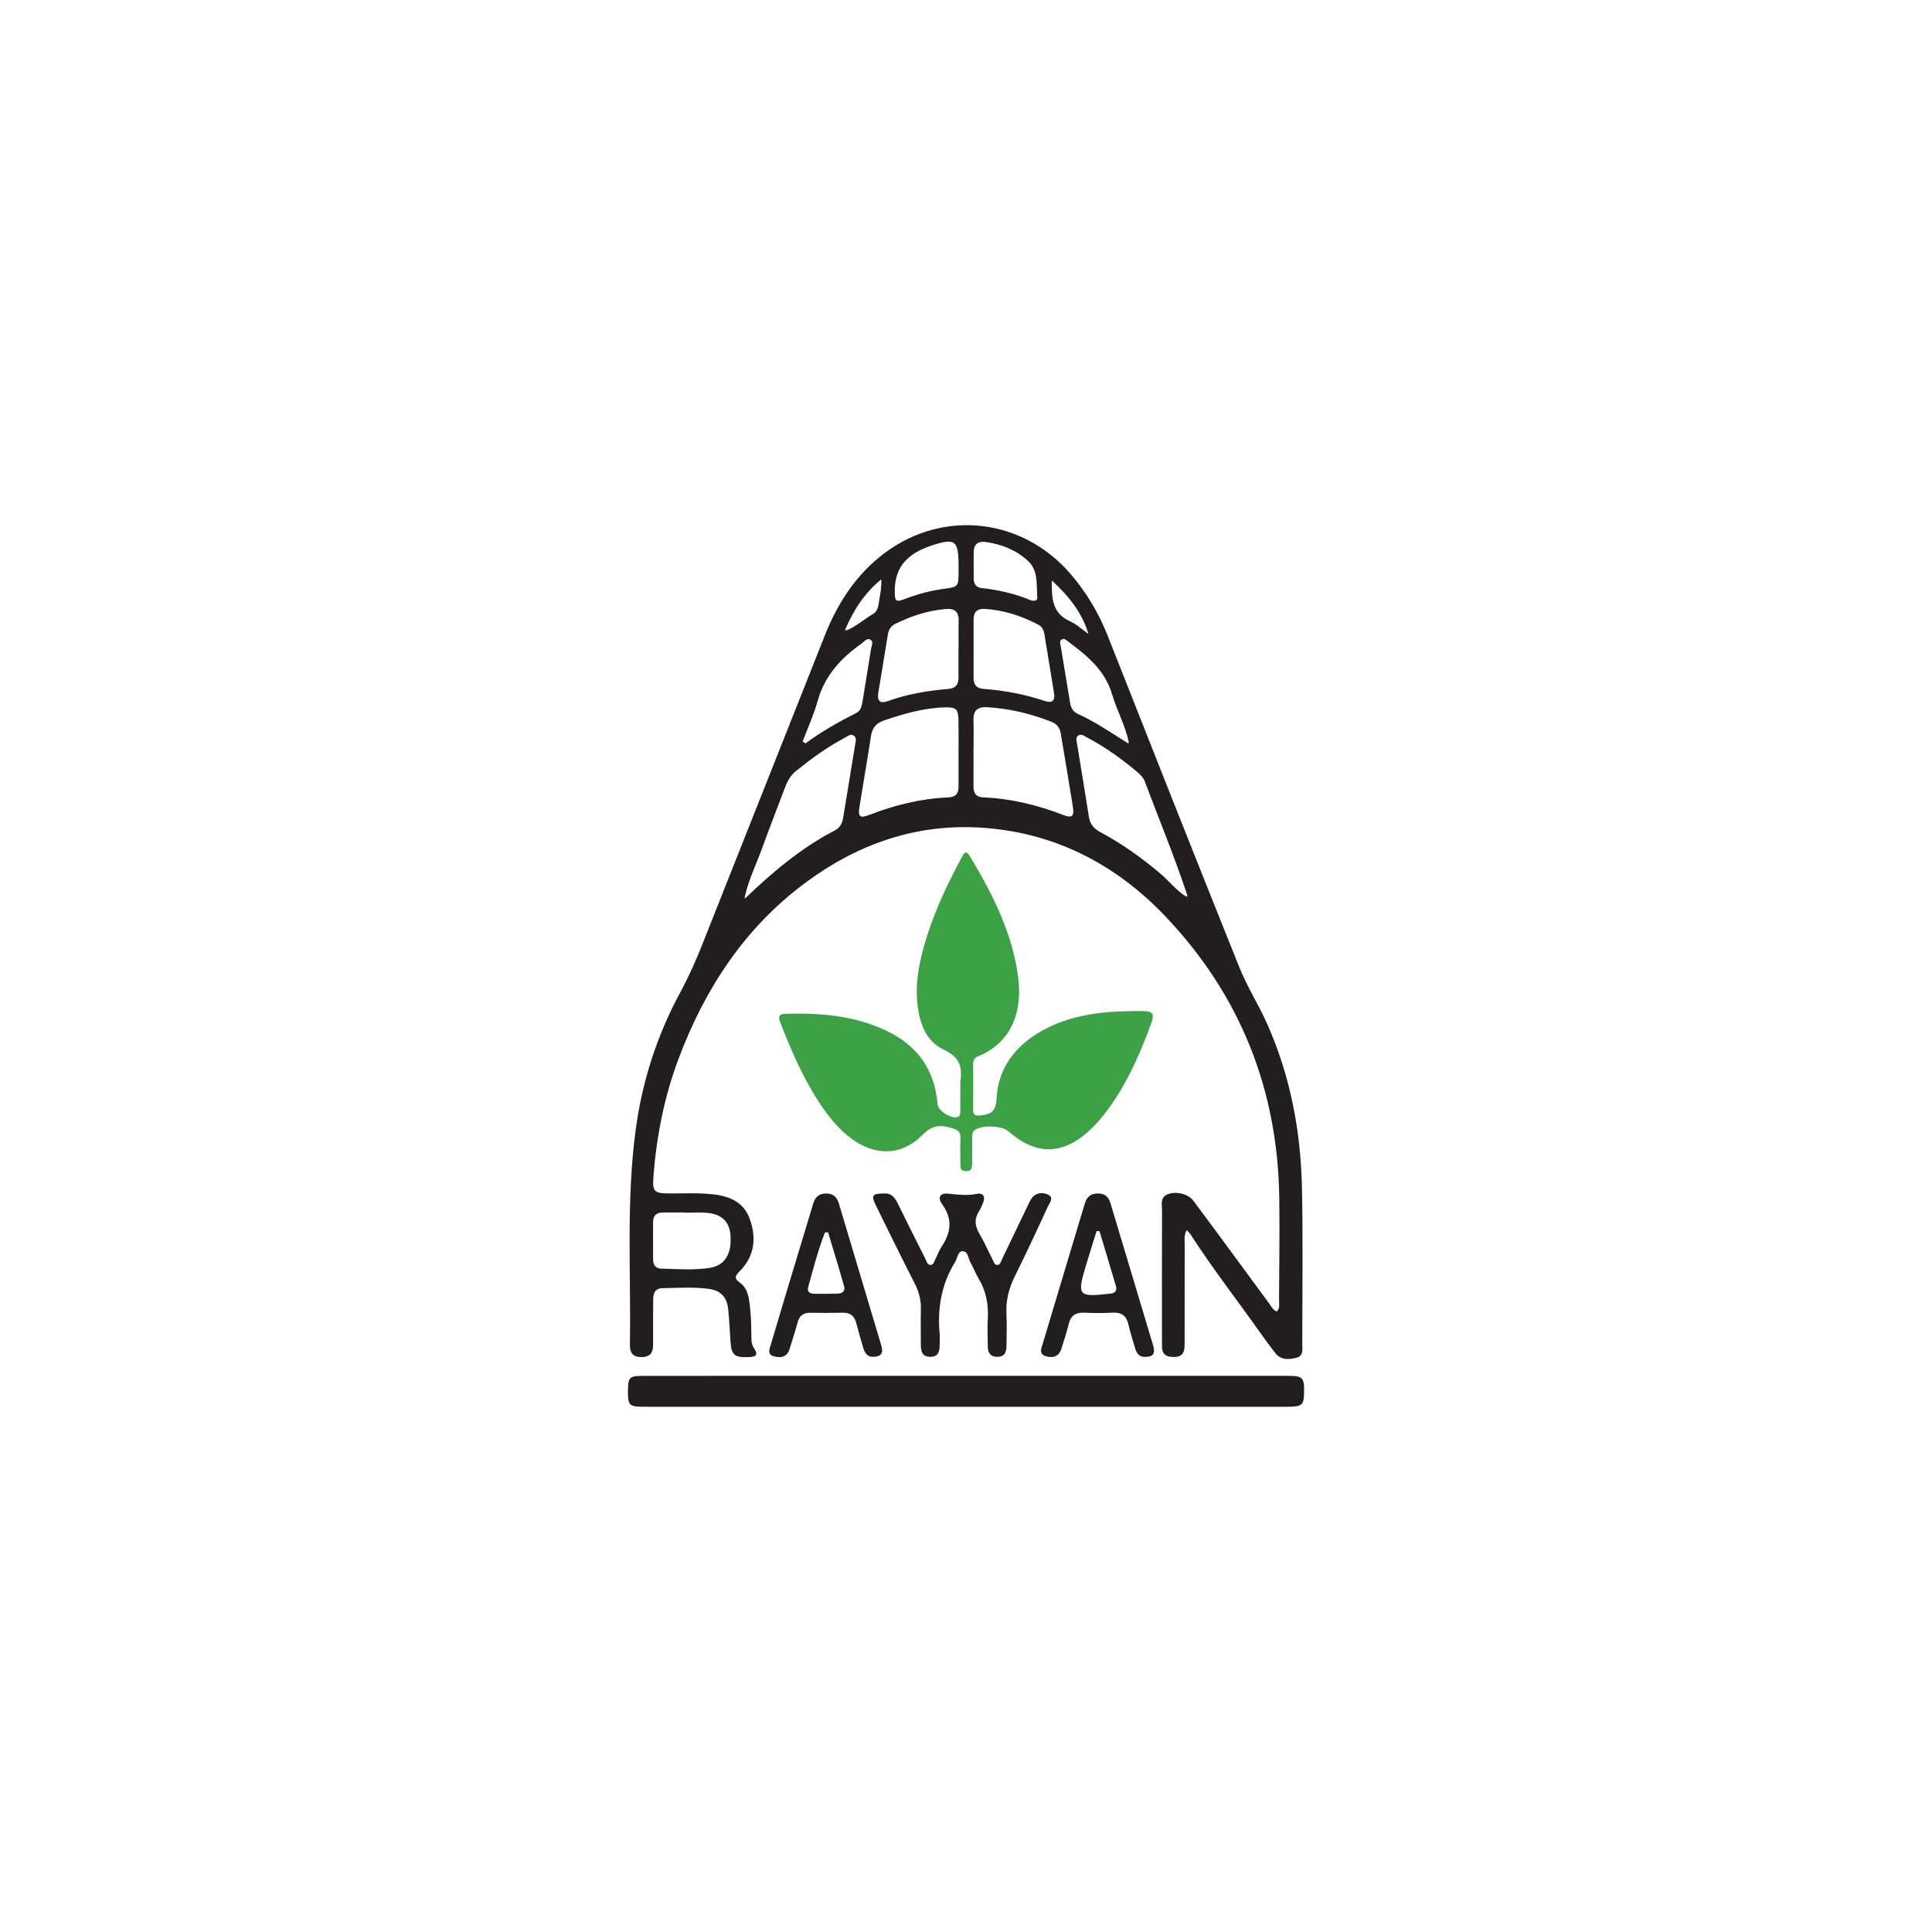 <?xml version="1.0" encoding="utf-8"?>
<!-- Generator: Adobe Illustrator 24.3.0, SVG Export Plug-In . SVG Version: 6.00 Build 0)  -->
<svg version="1.1" id="Layer_1" xmlns="http://www.w3.org/2000/svg" xmlns:xlink="http://www.w3.org/1999/xlink" x="0px" y="0px"
	 viewBox="0 0 1080 1080" style="enable-background:new 0 0 1080 1080;" xml:space="preserve">
<style type="text/css">
	.st0{fill:#221E1F;}
	.st1{fill:#3DA246;}
	.st2{fill:#211D1E;}
	.st3{fill:#010101;}
	.st4{fill:#020202;}
</style>
<g>
	<path class="st0" d="M663.42,687.63c-1.7,2.96-1.16,5.35-1.17,7.63c-0.05,18.54-0.04,37.08-0.04,55.62c0,3.95-0.27,7.52-5.65,7.67
		c-4.53,0.13-7.16-1.4-6.99-6.3c0.04-1.17-0.03-2.34-0.03-3.51c0-24-0.05-48,0.05-72.01c0.01-3.29-1.28-7.34,3.18-9.14
		c4.58-1.84,11.47-0.21,14.31,3.6c9,12.03,17.88,24.15,26.79,36.24c5.32,7.23,10.6,14.49,15.94,21.7c1.1,1.49,1.94,3.35,3.97,3.99
		c1.87-1.98,1.2-4.24,1.21-6.28c0.1-19.12,0.39-38.25,0.12-57.37c-0.84-60.65-22.02-113.45-63.69-157.26
		c-28.27-29.72-63.35-47.53-104.88-49.65c-35.66-1.81-67.68,9.68-96.17,30.79c-34,25.19-56.2,59.09-70.96,98.26
		c-8.11,21.52-12.51,43.86-14.17,66.76c-0.54,7.46,0.51,8.66,7.83,8.75c7.41,0.08,14.85-0.3,22.23,0.21
		c10.06,0.7,19.77,3.1,23.75,13.89c4.01,10.85,2.78,21.19-5.85,29.73c-2.32,2.3-2.74,3.87,0.25,5.94c3.41,2.36,4.72,6.07,5.34,10.05
		c0.95,6.19,1.16,12.43,1.21,18.68c0.02,2.73-0.14,5.61,1.44,7.96c2.71,4.02,1.01,4.92-2.96,5.06c-8.01,0.28-9.65-1.09-10.17-9.07
		c-0.38-5.84-0.62-11.69-1.21-17.51c-0.69-6.92-4.15-10.7-11.05-11.6c-8.53-1.11-17.14-0.5-25.72-0.37
		c-4.11,0.06-5.18,2.8-5.19,6.32c-0.03,8.39-0.12,16.78-0.06,25.17c0.03,4.42-1.44,7-6.38,7.04c-4.87,0.04-6.65-2.34-6.58-6.84
		c0.64-40.35-2.19-80.79,3.34-121c3.68-26.76,11.88-52.09,24.71-75.84c4.84-8.96,8.93-18.19,12.67-27.63
		c22.7-57.33,45.46-114.63,68.18-171.95c7.25-18.29,17.6-34.37,33.59-46.29c32.89-24.53,77.01-19.46,103.84,11.78
		c8.86,10.31,15.71,21.75,20.71,34.42c24.43,61.89,48.87,123.78,73.66,185.52c4.34,10.82,10.75,20.8,15.51,31.48
		c13.04,29.3,18.86,60.29,19.49,92.18c0.57,28.87,0.19,57.76,0.16,86.64c0,2.99,0.85,6.88-3.21,7.88
		c-4.15,1.03-8.65,1.52-11.83-2.55c-2.76-3.53-5.43-7.15-8.02-10.81c-13.06-18.48-26.99-36.35-39.28-55.38
		C665.15,689.45,664.44,688.81,663.42,687.63z M473.08,352.47c5.47-2.2,9.8-6.27,14.84-9.17c1.98-1.14,2.87-3.16,3.18-5.35
		c0.66-4.61,1.82-9.17,1.54-13.89l-0.11-0.11c-9.24,7.5-15.43,17.2-20.07,28C472.18,352.71,472.29,353.01,473.08,352.47z
		 M608.51,354.43l-0.05,0.05c-3.58-12.25-11.35-21.58-20.5-30c0,9.13-0.22,18.08,9.99,22.71
		C601.78,348.91,605.01,351.97,608.51,354.43z M630.59,415.52l0.36-0.05l0.05-0.36c-1.83-9.46-6.66-17.88-9.35-27.01
		c-3.97-13.49-14.03-21.63-24.57-29.48c-1.04-0.77-2.27-2.04-3.65-1.1c-1.34,0.91-0.67,2.5-0.46,3.8
		c1.73,10.58,3.5,21.15,5.25,31.73c0.44,2.65,1.61,4.78,4.17,5.95C612.35,403.54,621.34,409.75,630.59,415.52z M416.59,502.15
		c15.22-14.6,31.22-28.17,50.09-37.94c2.83-1.47,4.14-3.94,4.64-7.01c2.22-13.64,4.49-27.28,6.71-40.92
		c0.27-1.68,1.01-3.71-0.62-4.94c-1.96-1.47-3.67,0.3-5.31,1.16c-9.68,5.12-18.47,11.55-27,18.37c-2.99,2.39-4.83,5.51-6.16,9.05
		c-4.3,11.49-8.82,22.89-12.98,34.43c-3.29,9.14-7.75,17.87-9.7,27.49l0.03,0.29L416.59,502.15z M663.1,501.21
		c0.25,0.08,0.49,0.16,0.74,0.23c-0.03-0.27-0.05-0.53-0.08-0.8c-7.1-21.49-15.77-42.39-23.72-63.56c-0.85-2.25-2.45-3.98-4.26-5.49
		c-8.83-7.42-18.16-14.13-28.39-19.5c-1.49-0.78-3.11-2.17-4.82-0.76c-1.41,1.16-0.74,2.91-0.5,4.41c2.21,13.67,4.51,27.32,6.65,41
		c0.64,4.06,2.85,6.54,6.38,8.43c12.08,6.46,23.16,14.38,33.62,23.24C653.62,492.57,657.54,497.82,663.1,501.21z M544.2,420.43
		c0,6.43,0.02,12.85-0.01,19.28c-0.02,3.71,1.48,5.87,5.45,6.03c15.52,0.65,30.39,4.28,44.84,9.87c4.77,1.85,6.1,0.69,5.28-4.5
		c-2.15-13.65-4.5-27.28-6.76-40.91c-0.51-3.08-1.9-5.38-4.99-6.61c-11.67-4.62-23.7-7.53-36.27-8.25
		c-5.63-0.32-7.76,2.13-7.57,7.56C544.37,408.75,544.22,414.59,544.2,420.43z M535.82,421.12c0-6.05,0.08-12.1-0.02-18.15
		c-0.11-6.71-1.18-7.74-8.05-7.53c-11.64,0.37-22.67,3.6-33.61,7.31c-4.46,1.51-6.57,4.22-7.27,8.79c-2,13.12-4.3,26.19-6.4,39.29
		c-0.94,5.85,0.15,6.79,5.92,4.55c14.12-5.49,28.65-8.99,43.82-9.63c3.89-0.16,5.64-2.09,5.62-5.9
		C535.81,433.61,535.83,427.37,535.82,421.12z M544.25,362.57c0,5.45,0.02,10.91-0.01,16.36c-0.02,3.68,1.5,5.87,5.42,6.15
		c11.7,0.85,23.15,3.03,34.3,6.74c4.2,1.4,5.96-0.09,5.24-4.5c-1.8-10.95-3.58-21.91-5.38-32.87c-0.36-2.22-1.28-4.13-3.34-5.21
		c-9.41-4.95-19.32-8.23-30.01-8.84c-4.11-0.23-6.22,1.63-6.21,5.81C544.26,351.66,544.26,357.12,544.25,362.57z M535.8,362.85
		c0.02,0,0.04,0,0.06,0c0-5.26-0.11-10.52,0.03-15.77c0.14-5.08-2.22-7.07-7.15-6.65c-10.04,0.87-19.42,3.92-28.39,8.38
		c-2.5,1.24-3.63,3.39-4.06,6.04c-1.75,10.76-3.47,21.53-5.29,32.28c-0.79,4.69,0.9,6.4,5.41,4.76c10.9-3.95,22.21-5.79,33.69-6.77
		c4.19-0.36,5.77-2.54,5.72-6.5C535.74,373.37,535.8,368.11,535.8,362.85z M382.84,677.91c0-0.04,0-0.08,0-0.12
		c-4.08,0-8.16-0.01-12.24,0c-3.5,0.01-5.51,1.63-5.53,5.27c-0.02,7-0.03,13.99,0.02,20.99c0.02,2.9,1.32,5.02,4.41,5.11
		c8.93,0.27,17.92,0.94,26.78-0.33c8.72-1.25,12.64-7.45,12.12-17.63c-0.41-8.09-4.69-12.5-13.32-13.23
		C391.02,677.63,386.92,677.91,382.84,677.91z M448.69,414.49c0.54,0.36,1.07,0.71,1.61,1.07c8.92-6.64,18.55-12.04,28.42-17.03
		c2.53-1.28,3.02-3.88,3.44-6.43c1.59-9.8,3.23-19.59,4.76-29.39c0.26-1.66,1.44-3.83-0.14-4.97c-2.01-1.46-3.51,0.83-4.98,1.87
		c-11.55,8.16-20.77,17.97-24.71,32.17C454.95,399.53,451.54,406.93,448.69,414.49z M551.06,302.99c-4.41-0.56-6.76,1.25-6.76,5.78
		c-0.01,4.87-0.05,9.74,0,14.61c0.03,2.85,1.18,4.96,4.28,5.32c9.33,1.07,18.44,3,27.14,6.66c1.69,0.71,4.28,0.88,4.12-1.45
		c-0.47-6.89,0.52-14.81-4.74-19.91C568.63,307.73,560.17,304.25,551.06,302.99z M535.84,316.29c0-14.32-1.91-15.62-14.81-11.42
		c-12.64,4.12-20.97,11.18-20.85,25.7c0.04,5.3,0.43,6.24,5.34,4.36c7.13-2.74,14.41-4.73,21.98-5.75c8.22-1.1,8.27-1.24,8.34-9.38
		C535.85,318.63,535.84,317.46,535.84,316.29z"/>
	<path class="st1" d="M536.86,607.31c0-0.98-0.11-1.97,0.02-2.93c1.09-8.06-0.46-13.48-9.23-17.57
		c-10.95-5.12-14.16-16.49-15.01-28.08c-0.7-9.66,0.97-19.08,3.47-28.34c4.84-18.01,12.7-34.77,21.49-51.13
		c1.26-2.36,2.33-4.35,4.57-0.62c12.74,21.19,23.85,43.01,27.04,67.99c2.25,17.63-2.84,35.75-22.31,43.79
		c-2.11,0.87-2.93,2.16-2.91,4.42c0.08,8.39,0.12,16.79-0.02,25.18c-0.05,3.21,1.05,3.84,4.16,3.48c5.64-0.64,8.58-2.05,8.91-9.03
		c0.8-16.6,9.67-28.95,23.82-37.35c16.14-9.59,34.1-11.74,52.42-11.92c12.95-0.13,12.95-0.06,8.41,11.83
		c-5.93,15.55-12.92,30.56-22.94,43.95c-2.91,3.89-6.12,7.64-9.68,10.93c-15.01,13.89-30.01,13.98-45.33,0.55
		c-3.78-3.31-14.98-3.69-18.86-0.71c-1.49,1.14-1.4,2.69-1.42,4.23c-0.05,4.68-0.05,9.37-0.04,14.05c0.01,2.45,0.09,4.73-3.52,4.64
		c-3.33-0.09-3.05-2.27-3.05-4.43c-0.01-4.68-0.16-9.37,0.04-14.05c0.13-3.08-1.1-4.45-4.02-5.36c-6.39-1.99-11.34-2.39-17.01,3.41
		c-11.78,12.03-26.73,12.17-40.22,2.03c-7.28-5.47-12.84-12.5-17.77-20.05c-9.13-13.96-15.68-29.17-21.68-44.66
		c-1.19-3.08-1.08-4.72,2.77-4.84c19.5-0.6,38.66,0.96,56.58,9.48c17.26,8.21,27.06,21.8,28.54,41.09
		c0.28,3.64,8.13,8.54,11.31,7.07c1.5-0.69,1.41-2.22,1.42-3.57c0.03-4.49,0.01-8.98,0.01-13.47
		C536.84,607.31,536.85,607.31,536.86,607.31z"/>
	<path class="st2" d="M540.2,769.1c59.87,0,119.73-0.01,179.6,0.01c8.53,0,9.37,0.91,9.19,9.38c-0.15,7.19-1.01,7.9-10.23,7.91
		c-112.52,0.01-225.03,0.01-337.55,0.01c-7.41,0-14.82,0.05-22.23-0.03c-7.24-0.08-8-0.99-7.96-8.86c0.04-7.42,0.81-8.38,7.84-8.39
		c31.4-0.05,62.79-0.03,94.19-0.03C482.08,769.1,511.14,769.1,540.2,769.1z"/>
	<path class="st0" d="M493.87,667.19c3.54-0.46,5.99,1.49,7.74,5.07c5.13,10.52,10.41,20.96,15.68,31.41
		c0.68,1.34,1.03,3.38,2.81,3.44c1.86,0.06,2.12-2.04,2.82-3.35c1.19-2.23,1.98-4.72,3.38-6.8c5.28-7.84,6.38-15.51,0.44-23.65
		c-2.66-3.64-1.65-6.55,3.42-6.04c5.25,0.53,10.35,1.2,15.7,0.13c4.01-0.8,5.19,1.78,3.48,5.45c-0.66,1.41-1.18,2.92-2.02,4.22
		c-2.79,4.26-2.42,8.22,0.15,12.54c2.78,4.68,4.94,9.73,7.44,14.59c0.6,1.16,0.91,2.91,2.53,2.93c1.63,0.01,1.97-1.72,2.53-2.89
		c4.84-10.01,9.62-20.05,14.44-30.06c0.76-1.58,1.44-3.25,2.52-4.6c2.45-3.08,6.11-3.17,9.05-1.72c3.35,1.66,0.75,4.55-0.19,6.58
		c-6.05,13.1-12.12,26.2-18.55,39.12c-3.4,6.83-5.05,13.78-4.62,21.4c0.33,5.83,0.06,11.7,0,17.55c-0.03,3.22-0.9,5.83-4.84,5.96
		c-4.06,0.13-5.57-2.15-5.6-5.84c-0.04-5.07-0.32-10.16-0.01-15.21c0.51-8.23-0.93-15.86-5.27-22.95c-1.72-2.82-2.82-6.01-4.47-8.88
		c-1.29-2.24-1.26-6.27-4.45-6.14c-2.57,0.1-2.72,3.88-4.02,5.98c-7.72,12.41-10.04,25.96-8.67,40.33c0.18,1.93,0.01,3.9,0,5.85
		c-0.02,3.56-0.45,6.8-5.14,6.86c-4.6,0.06-5.39-2.95-5.39-6.64c0-6.63-0.15-13.27,0.01-19.89c0.13-5.01-0.96-9.55-3.24-14.04
		c-7.52-14.78-14.84-29.65-22.14-44.54C486.92,668.3,487.72,667.18,493.87,667.19z"/>
	<path class="st0" d="M487.74,758.44c-2.66,0.07-4.27-1.97-5.11-4.82c-1.38-4.67-2.78-9.34-3.99-14.06
		c-1.02-4.01-3.38-5.83-7.55-5.73c-6.04,0.14-12.08,0.12-18.12,0.02c-3.92-0.07-6.15,1.7-7.14,5.46c-1.04,3.96-2.32,7.85-3.5,11.77
		c-0.34,1.12-0.67,2.24-1.05,3.35c-1.49,4.35-5.01,4.72-8.59,3.79c-4.06-1.05-2.46-4.32-1.74-6.77
		c5.13-17.39,10.38-34.74,15.61-52.09c2.64-8.77,5.36-17.52,7.95-26.31c1.12-3.82,3.15-5.95,7.47-5.88
		c4.08,0.07,5.93,2.17,6.99,5.72c7.84,26.34,15.72,52.67,23.61,79C493.72,755.75,493.37,758.54,487.74,758.44z M462.9,688.89
		c-0.58,0.02-1.16,0.04-1.74,0.06c-3.91,10.02-6.61,20.45-9.44,30.82c-0.69,2.52,1.33,3.42,3.52,3.44
		c4.27,0.05,8.55,0.07,12.82-0.05c2.39-0.07,4.62-1.14,3.86-3.87C469.09,709.11,465.94,699.01,462.9,688.89z"/>
	<path class="st0" d="M640,758.48c-2.95,0.11-4.6-1.81-5.44-4.73c-1.24-4.31-2.68-8.58-3.64-12.95c-1.09-4.98-3.67-7.33-8.96-7.02
		c-5.25,0.31-10.53,0.25-15.79,0.02c-4.85-0.21-7.67,1.61-8.79,6.49c-1.05,4.55-2.66,8.97-3.99,13.46c-1.36,4.58-4.76,5.6-8.73,4.39
		c-4.27-1.3-2.42-4.77-1.65-7.37c7.73-25.98,15.61-51.92,23.37-77.89c1.16-3.89,3.35-5.78,7.6-5.72c4.13,0.06,5.83,2.24,6.89,5.79
		c7.81,26.16,15.69,52.3,23.53,78.46C645.51,755.12,646.1,758.64,640,758.48z M614.6,688.15c-0.54,0.02-1.08,0.05-1.62,0.07
		c-2.04,6.62-4.13,13.22-6.12,19.86c-4.81,16.08-3.97,17.06,12.85,15.17c0.39-0.04,0.78-0.05,1.16-0.1c2.36-0.31,3.68-1.66,3-3.99
		C620.86,708.79,617.7,698.48,614.6,688.15z"/>
	<path class="st3" d="M473.08,352.47c-0.8,0.53-0.9,0.24-0.61-0.52C472.67,352.13,472.88,352.3,473.08,352.47z"/>
	<path d="M663.77,500.65c0.03,0.27,0.05,0.53,0.08,0.8c-0.25-0.08-0.49-0.16-0.75-0.23C663.32,501.03,663.54,500.84,663.77,500.65z"
		/>
	<path class="st3" d="M492.54,323.95c0,0,0.11,0.11,0.11,0.11C492.65,324.06,492.54,323.95,492.54,323.95z"/>
	<path class="st4" d="M608.46,354.48c0,0,0.05-0.05,0.05-0.05S608.46,354.48,608.46,354.48z"/>
	<polygon class="st3" points="630.99,415.12 630.95,415.47 630.59,415.52 	"/>
	<polygon points="416.59,502.15 416.3,502.14 416.26,501.84 	"/>
</g>
</svg>
